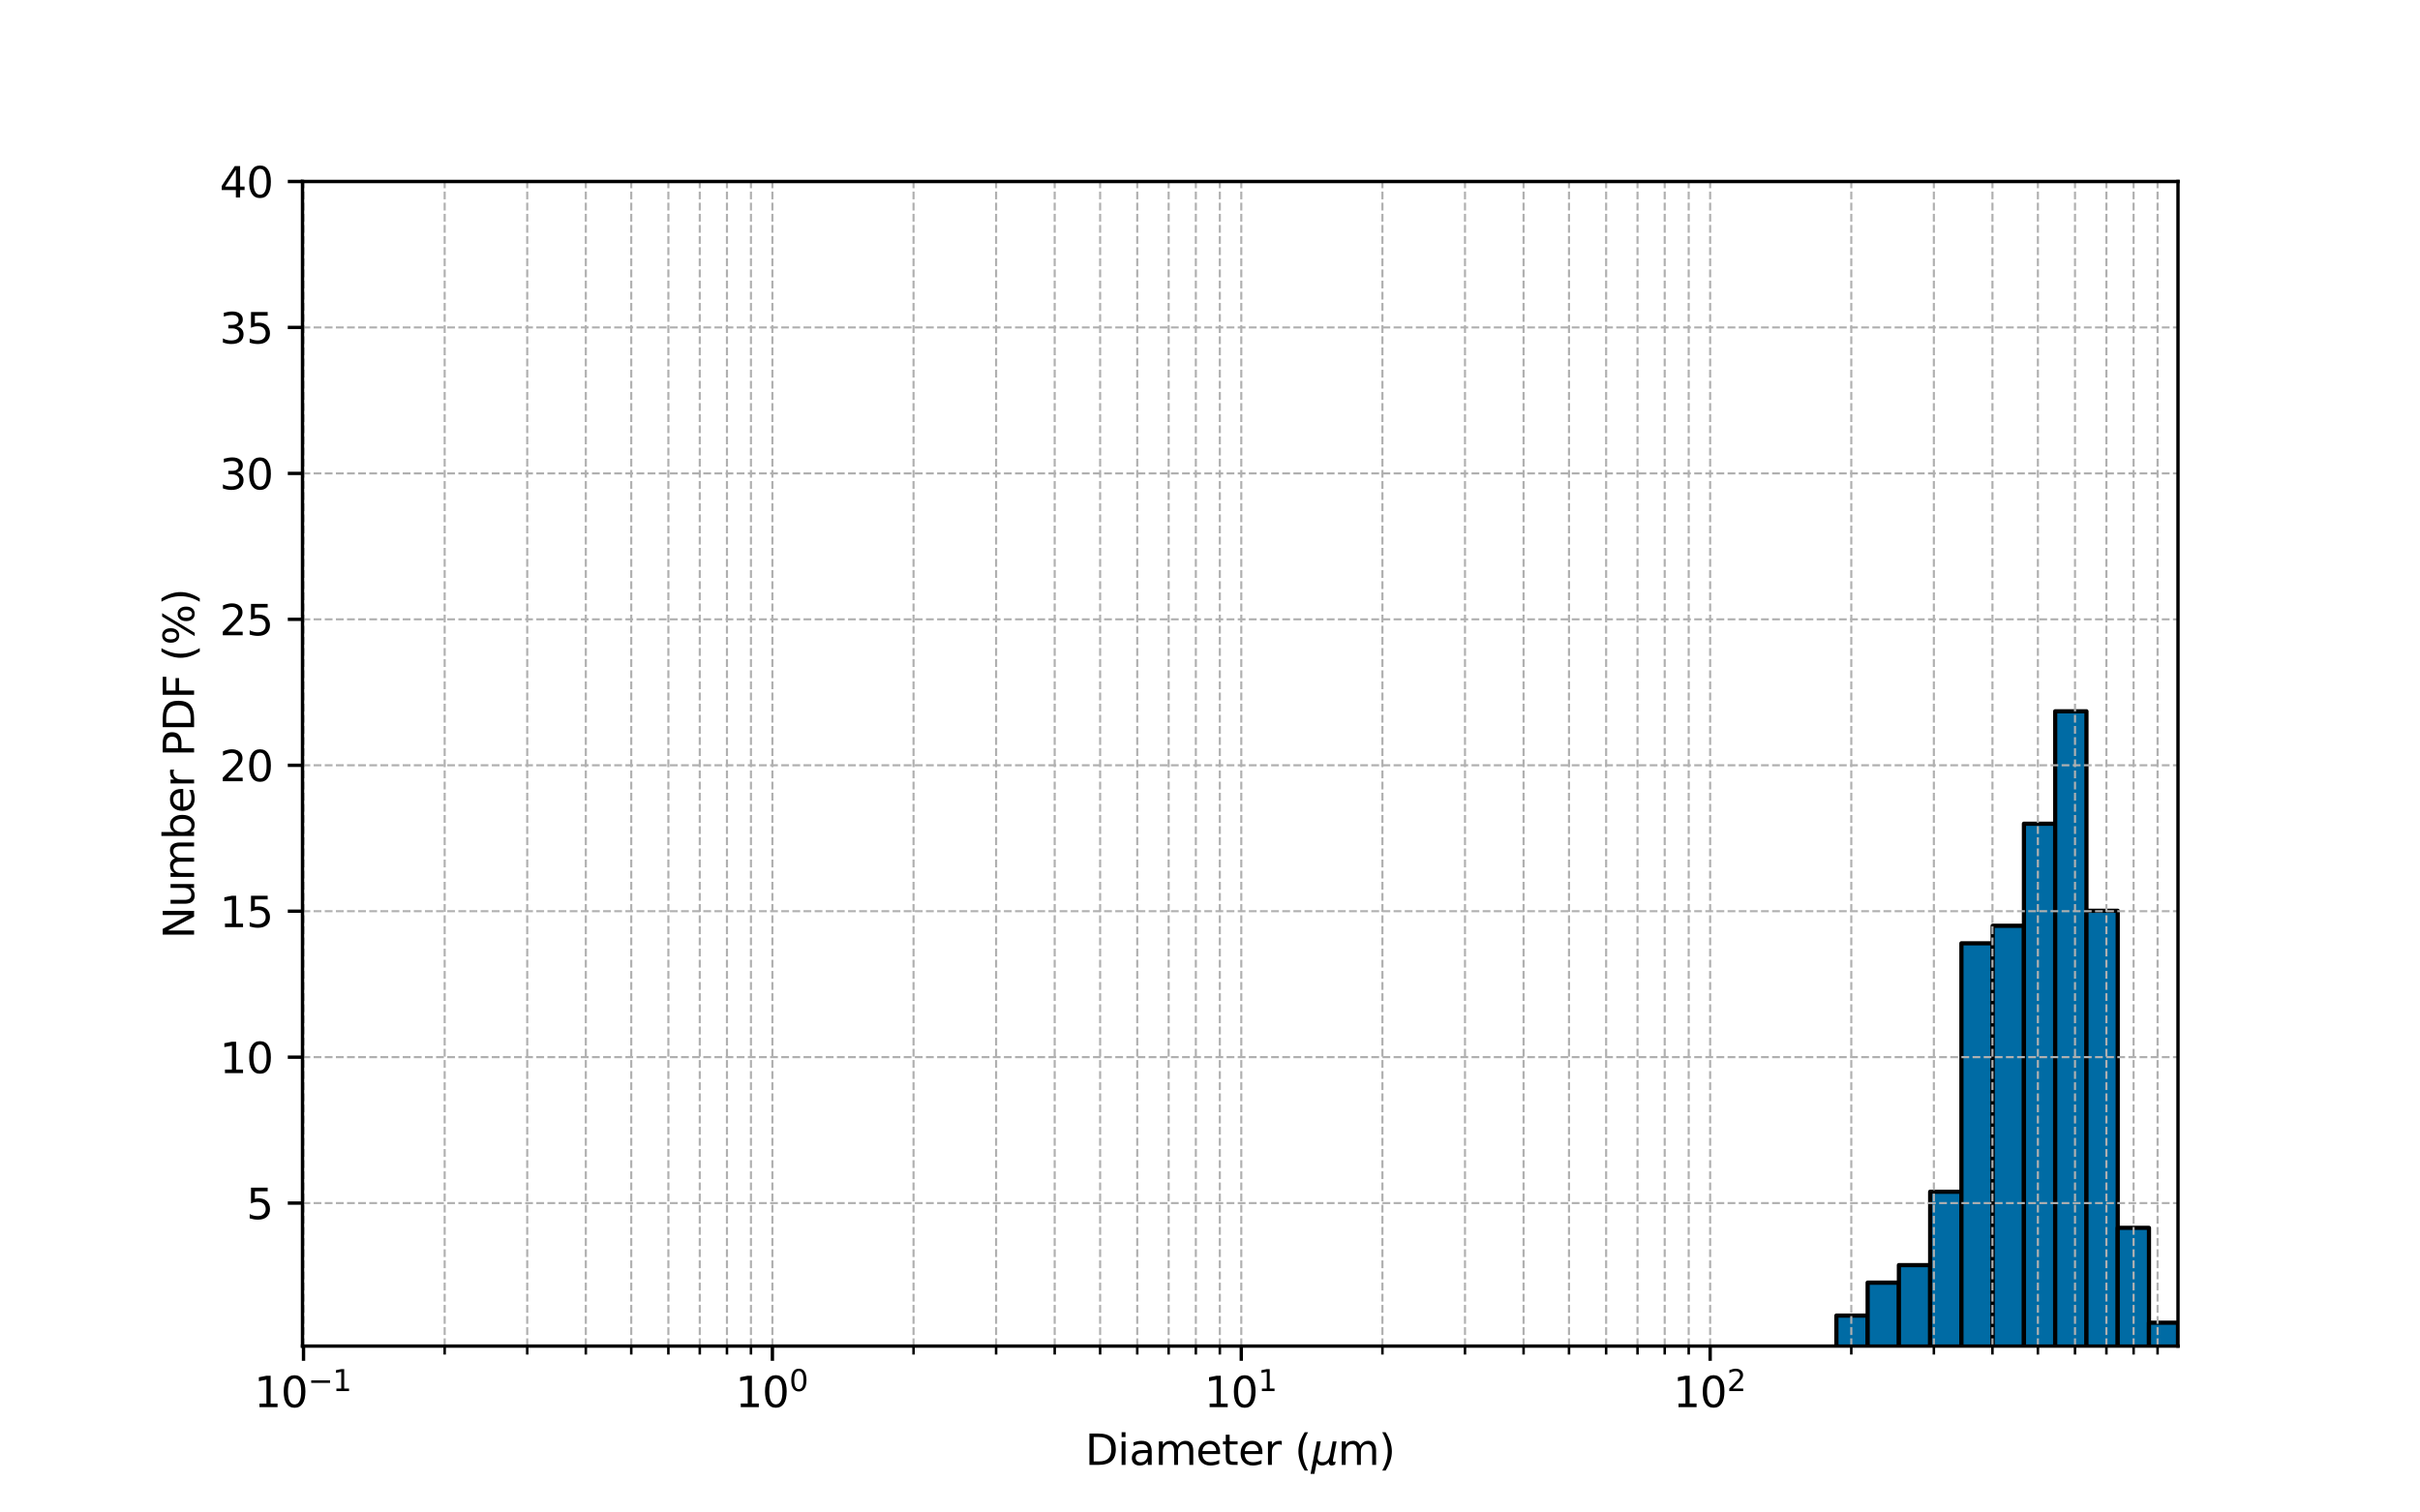 <?xml version="1.0" encoding="utf-8" standalone="no"?>
<!DOCTYPE svg PUBLIC "-//W3C//DTD SVG 1.1//EN"
  "http://www.w3.org/Graphics/SVG/1.1/DTD/svg11.dtd">
<svg xmlns:xlink="http://www.w3.org/1999/xlink" width="576pt" height="360pt" viewBox="0 0 576 360" xmlns="http://www.w3.org/2000/svg" version="1.1">
 <defs>
  <style type="text/css">*{stroke-linejoin: round; stroke-linecap: butt}</style>
 </defs>
 <g id="figure_1">
  <g id="patch_1">
   <path d="M 0 360 
L 576 360 
L 576 0 
L 0 0 
z
" style="fill: #ffffff"/>
  </g>
  <g id="axes_1">
   <g id="patch_2">
    <path d="M 72 320.4 
L 518.4 320.4 
L 518.4 43.2 
L 72 43.2 
z
" style="fill: #ffffff"/>
   </g>
   <g id="patch_3">
    <path d="M 72 321.095 
L 80.059 321.095 
L 80.059 321.095 
L 72 321.095 
z
" clip-path="url(#p5f8407618f)" style="fill: #006ba4; stroke: #000000; stroke-linejoin: miter"/>
   </g>
   <g id="patch_4">
    <path d="M 80.059 321.095 
L 87.413 321.095 
L 87.413 321.095 
L 80.059 321.095 
z
" clip-path="url(#p5f8407618f)" style="fill: #006ba4; stroke: #000000; stroke-linejoin: miter"/>
   </g>
   <g id="patch_5">
    <path d="M 87.413 321.095 
L 94.795 321.095 
L 94.795 321.095 
L 87.413 321.095 
z
" clip-path="url(#p5f8407618f)" style="fill: #006ba4; stroke: #000000; stroke-linejoin: miter"/>
   </g>
   <g id="patch_6">
    <path d="M 94.795 321.095 
L 102.256 321.095 
L 102.256 321.095 
L 94.795 321.095 
z
" clip-path="url(#p5f8407618f)" style="fill: #006ba4; stroke: #000000; stroke-linejoin: miter"/>
   </g>
   <g id="patch_7">
    <path d="M 102.256 321.095 
L 109.68 321.095 
L 109.68 321.095 
L 102.256 321.095 
z
" clip-path="url(#p5f8407618f)" style="fill: #006ba4; stroke: #000000; stroke-linejoin: miter"/>
   </g>
   <g id="patch_8">
    <path d="M 109.68 321.095 
L 117.136 321.095 
L 117.136 321.095 
L 109.68 321.095 
z
" clip-path="url(#p5f8407618f)" style="fill: #006ba4; stroke: #000000; stroke-linejoin: miter"/>
   </g>
   <g id="patch_9">
    <path d="M 117.136 321.095 
L 124.593 321.095 
L 124.593 321.095 
L 117.136 321.095 
z
" clip-path="url(#p5f8407618f)" style="fill: #006ba4; stroke: #000000; stroke-linejoin: miter"/>
   </g>
   <g id="patch_10">
    <path d="M 124.593 321.095 
L 132.017 321.095 
L 132.017 321.095 
L 124.593 321.095 
z
" clip-path="url(#p5f8407618f)" style="fill: #006ba4; stroke: #000000; stroke-linejoin: miter"/>
   </g>
   <g id="patch_11">
    <path d="M 132.017 321.095 
L 139.464 321.095 
L 139.464 321.095 
L 132.017 321.095 
z
" clip-path="url(#p5f8407618f)" style="fill: #006ba4; stroke: #000000; stroke-linejoin: miter"/>
   </g>
   <g id="patch_12">
    <path d="M 139.464 321.095 
L 146.913 321.095 
L 146.913 321.095 
L 139.464 321.095 
z
" clip-path="url(#p5f8407618f)" style="fill: #006ba4; stroke: #000000; stroke-linejoin: miter"/>
   </g>
   <g id="patch_13">
    <path d="M 146.913 321.095 
L 154.359 321.095 
L 154.359 321.095 
L 146.913 321.095 
z
" clip-path="url(#p5f8407618f)" style="fill: #006ba4; stroke: #000000; stroke-linejoin: miter"/>
   </g>
   <g id="patch_14">
    <path d="M 154.359 321.095 
L 161.814 321.095 
L 161.814 321.095 
L 154.359 321.095 
z
" clip-path="url(#p5f8407618f)" style="fill: #006ba4; stroke: #000000; stroke-linejoin: miter"/>
   </g>
   <g id="patch_15">
    <path d="M 161.814 321.095 
L 169.266 321.095 
L 169.266 321.095 
L 161.814 321.095 
z
" clip-path="url(#p5f8407618f)" style="fill: #006ba4; stroke: #000000; stroke-linejoin: miter"/>
   </g>
   <g id="patch_16">
    <path d="M 169.266 321.095 
L 176.702 321.095 
L 176.702 321.095 
L 169.266 321.095 
z
" clip-path="url(#p5f8407618f)" style="fill: #006ba4; stroke: #000000; stroke-linejoin: miter"/>
   </g>
   <g id="patch_17">
    <path d="M 176.702 321.095 
L 184.134 321.095 
L 184.134 321.095 
L 176.702 321.095 
z
" clip-path="url(#p5f8407618f)" style="fill: #006ba4; stroke: #000000; stroke-linejoin: miter"/>
   </g>
   <g id="patch_18">
    <path d="M 184.134 321.095 
L 191.567 321.095 
L 191.567 321.095 
L 184.134 321.095 
z
" clip-path="url(#p5f8407618f)" style="fill: #006ba4; stroke: #000000; stroke-linejoin: miter"/>
   </g>
   <g id="patch_19">
    <path d="M 191.567 321.095 
L 199.004 321.095 
L 199.004 321.095 
L 191.567 321.095 
z
" clip-path="url(#p5f8407618f)" style="fill: #006ba4; stroke: #000000; stroke-linejoin: miter"/>
   </g>
   <g id="patch_20">
    <path d="M 199.004 321.095 
L 206.449 321.095 
L 206.449 321.095 
L 199.004 321.095 
z
" clip-path="url(#p5f8407618f)" style="fill: #006ba4; stroke: #000000; stroke-linejoin: miter"/>
   </g>
   <g id="patch_21">
    <path d="M 206.449 321.095 
L 213.889 321.095 
L 213.889 321.095 
L 206.449 321.095 
z
" clip-path="url(#p5f8407618f)" style="fill: #006ba4; stroke: #000000; stroke-linejoin: miter"/>
   </g>
   <g id="patch_22">
    <path d="M 213.889 321.095 
L 221.326 321.095 
L 221.326 321.095 
L 213.889 321.095 
z
" clip-path="url(#p5f8407618f)" style="fill: #006ba4; stroke: #000000; stroke-linejoin: miter"/>
   </g>
   <g id="patch_23">
    <path d="M 221.326 321.095 
L 228.77 321.095 
L 228.77 321.095 
L 221.326 321.095 
z
" clip-path="url(#p5f8407618f)" style="fill: #006ba4; stroke: #000000; stroke-linejoin: miter"/>
   </g>
   <g id="patch_24">
    <path d="M 228.77 321.095 
L 236.215 321.095 
L 236.215 321.095 
L 228.77 321.095 
z
" clip-path="url(#p5f8407618f)" style="fill: #006ba4; stroke: #000000; stroke-linejoin: miter"/>
   </g>
   <g id="patch_25">
    <path d="M 236.215 321.095 
L 243.654 321.095 
L 243.654 321.095 
L 236.215 321.095 
z
" clip-path="url(#p5f8407618f)" style="fill: #006ba4; stroke: #000000; stroke-linejoin: miter"/>
   </g>
   <g id="patch_26">
    <path d="M 243.654 321.095 
L 251.092 321.095 
L 251.092 321.095 
L 243.654 321.095 
z
" clip-path="url(#p5f8407618f)" style="fill: #006ba4; stroke: #000000; stroke-linejoin: miter"/>
   </g>
   <g id="patch_27">
    <path d="M 251.092 321.095 
L 258.532 321.095 
L 258.532 321.095 
L 251.092 321.095 
z
" clip-path="url(#p5f8407618f)" style="fill: #006ba4; stroke: #000000; stroke-linejoin: miter"/>
   </g>
   <g id="patch_28">
    <path d="M 258.532 321.095 
L 265.973 321.095 
L 265.973 321.095 
L 258.532 321.095 
z
" clip-path="url(#p5f8407618f)" style="fill: #006ba4; stroke: #000000; stroke-linejoin: miter"/>
   </g>
   <g id="patch_29">
    <path d="M 265.973 321.095 
L 273.411 321.095 
L 273.411 321.095 
L 265.973 321.095 
z
" clip-path="url(#p5f8407618f)" style="fill: #006ba4; stroke: #000000; stroke-linejoin: miter"/>
   </g>
   <g id="patch_30">
    <path d="M 273.411 321.095 
L 280.849 321.095 
L 280.849 321.095 
L 273.411 321.095 
z
" clip-path="url(#p5f8407618f)" style="fill: #006ba4; stroke: #000000; stroke-linejoin: miter"/>
   </g>
   <g id="patch_31">
    <path d="M 280.849 321.095 
L 288.289 321.095 
L 288.289 321.095 
L 280.849 321.095 
z
" clip-path="url(#p5f8407618f)" style="fill: #006ba4; stroke: #000000; stroke-linejoin: miter"/>
   </g>
   <g id="patch_32">
    <path d="M 288.289 321.095 
L 295.73 321.095 
L 295.73 321.095 
L 288.289 321.095 
z
" clip-path="url(#p5f8407618f)" style="fill: #006ba4; stroke: #000000; stroke-linejoin: miter"/>
   </g>
   <g id="patch_33">
    <path d="M 295.73 321.095 
L 303.17 321.095 
L 303.17 321.095 
L 295.73 321.095 
z
" clip-path="url(#p5f8407618f)" style="fill: #006ba4; stroke: #000000; stroke-linejoin: miter"/>
   </g>
   <g id="patch_34">
    <path d="M 303.17 321.095 
L 310.61 321.095 
L 310.61 321.095 
L 303.17 321.095 
z
" clip-path="url(#p5f8407618f)" style="fill: #006ba4; stroke: #000000; stroke-linejoin: miter"/>
   </g>
   <g id="patch_35">
    <path d="M 310.61 321.095 
L 318.051 321.095 
L 318.051 321.095 
L 310.61 321.095 
z
" clip-path="url(#p5f8407618f)" style="fill: #006ba4; stroke: #000000; stroke-linejoin: miter"/>
   </g>
   <g id="patch_36">
    <path d="M 318.051 321.095 
L 325.49 321.095 
L 325.49 321.095 
L 318.051 321.095 
z
" clip-path="url(#p5f8407618f)" style="fill: #006ba4; stroke: #000000; stroke-linejoin: miter"/>
   </g>
   <g id="patch_37">
    <path d="M 325.49 321.095 
L 332.93 321.095 
L 332.93 321.095 
L 325.49 321.095 
z
" clip-path="url(#p5f8407618f)" style="fill: #006ba4; stroke: #000000; stroke-linejoin: miter"/>
   </g>
   <g id="patch_38">
    <path d="M 332.93 321.095 
L 340.37 321.095 
L 340.37 321.095 
L 332.93 321.095 
z
" clip-path="url(#p5f8407618f)" style="fill: #006ba4; stroke: #000000; stroke-linejoin: miter"/>
   </g>
   <g id="patch_39">
    <path d="M 340.37 321.095 
L 347.811 321.095 
L 347.811 321.095 
L 340.37 321.095 
z
" clip-path="url(#p5f8407618f)" style="fill: #006ba4; stroke: #000000; stroke-linejoin: miter"/>
   </g>
   <g id="patch_40">
    <path d="M 347.811 321.095 
L 355.251 321.095 
L 355.251 321.095 
L 347.811 321.095 
z
" clip-path="url(#p5f8407618f)" style="fill: #006ba4; stroke: #000000; stroke-linejoin: miter"/>
   </g>
   <g id="patch_41">
    <path d="M 355.251 321.095 
L 362.69 321.095 
L 362.69 321.095 
L 355.251 321.095 
z
" clip-path="url(#p5f8407618f)" style="fill: #006ba4; stroke: #000000; stroke-linejoin: miter"/>
   </g>
   <g id="patch_42">
    <path d="M 362.69 321.095 
L 370.13 321.095 
L 370.13 321.095 
L 362.69 321.095 
z
" clip-path="url(#p5f8407618f)" style="fill: #006ba4; stroke: #000000; stroke-linejoin: miter"/>
   </g>
   <g id="patch_43">
    <path d="M 370.13 321.095 
L 377.57 321.095 
L 377.57 321.095 
L 370.13 321.095 
z
" clip-path="url(#p5f8407618f)" style="fill: #006ba4; stroke: #000000; stroke-linejoin: miter"/>
   </g>
   <g id="patch_44">
    <path d="M 377.57 321.095 
L 385.01 321.095 
L 385.01 321.095 
L 377.57 321.095 
z
" clip-path="url(#p5f8407618f)" style="fill: #006ba4; stroke: #000000; stroke-linejoin: miter"/>
   </g>
   <g id="patch_45">
    <path d="M 385.01 321.095 
L 392.45 321.095 
L 392.45 321.095 
L 385.01 321.095 
z
" clip-path="url(#p5f8407618f)" style="fill: #006ba4; stroke: #000000; stroke-linejoin: miter"/>
   </g>
   <g id="patch_46">
    <path d="M 392.45 321.095 
L 399.89 321.095 
L 399.89 321.095 
L 392.45 321.095 
z
" clip-path="url(#p5f8407618f)" style="fill: #006ba4; stroke: #000000; stroke-linejoin: miter"/>
   </g>
   <g id="patch_47">
    <path d="M 399.89 321.095 
L 407.331 321.095 
L 407.331 321.095 
L 399.89 321.095 
z
" clip-path="url(#p5f8407618f)" style="fill: #006ba4; stroke: #000000; stroke-linejoin: miter"/>
   </g>
   <g id="patch_48">
    <path d="M 407.331 321.095 
L 414.771 321.095 
L 414.771 321.095 
L 407.331 321.095 
z
" clip-path="url(#p5f8407618f)" style="fill: #006ba4; stroke: #000000; stroke-linejoin: miter"/>
   </g>
   <g id="patch_49">
    <path d="M 414.771 321.095 
L 422.211 321.095 
L 422.211 321.095 
L 414.771 321.095 
z
" clip-path="url(#p5f8407618f)" style="fill: #006ba4; stroke: #000000; stroke-linejoin: miter"/>
   </g>
   <g id="patch_50">
    <path d="M 422.211 321.095 
L 429.651 321.095 
L 429.651 321.095 
L 422.211 321.095 
z
" clip-path="url(#p5f8407618f)" style="fill: #006ba4; stroke: #000000; stroke-linejoin: miter"/>
   </g>
   <g id="patch_51">
    <path d="M 429.651 321.095 
L 437.091 321.095 
L 437.091 321.095 
L 429.651 321.095 
z
" clip-path="url(#p5f8407618f)" style="fill: #006ba4; stroke: #000000; stroke-linejoin: miter"/>
   </g>
   <g id="patch_52">
    <path d="M 437.091 321.095 
L 444.531 321.095 
L 444.531 313.135 
L 437.091 313.135 
z
" clip-path="url(#p5f8407618f)" style="fill: #006ba4; stroke: #000000; stroke-linejoin: miter"/>
   </g>
   <g id="patch_53">
    <path d="M 444.531 321.095 
L 451.971 321.095 
L 451.971 305.294 
L 444.531 305.294 
z
" clip-path="url(#p5f8407618f)" style="fill: #006ba4; stroke: #000000; stroke-linejoin: miter"/>
   </g>
   <g id="patch_54">
    <path d="M 451.971 321.095 
L 459.411 321.095 
L 459.411 301.125 
L 451.971 301.125 
z
" clip-path="url(#p5f8407618f)" style="fill: #006ba4; stroke: #000000; stroke-linejoin: miter"/>
   </g>
   <g id="patch_55">
    <path d="M 459.411 321.095 
L 466.851 321.095 
L 466.851 283.657 
L 459.411 283.657 
z
" clip-path="url(#p5f8407618f)" style="fill: #006ba4; stroke: #000000; stroke-linejoin: miter"/>
   </g>
   <g id="patch_56">
    <path d="M 466.851 321.095 
L 474.291 321.095 
L 474.291 224.524 
L 466.851 224.524 
z
" clip-path="url(#p5f8407618f)" style="fill: #006ba4; stroke: #000000; stroke-linejoin: miter"/>
   </g>
   <g id="patch_57">
    <path d="M 474.291 321.095 
L 481.731 321.095 
L 481.731 220.355 
L 474.291 220.355 
z
" clip-path="url(#p5f8407618f)" style="fill: #006ba4; stroke: #000000; stroke-linejoin: miter"/>
   </g>
   <g id="patch_58">
    <path d="M 481.731 321.095 
L 489.171 321.095 
L 489.171 196.058 
L 481.731 196.058 
z
" clip-path="url(#p5f8407618f)" style="fill: #006ba4; stroke: #000000; stroke-linejoin: miter"/>
   </g>
   <g id="patch_59">
    <path d="M 489.171 321.095 
L 496.611 321.095 
L 496.611 169.3 
L 489.171 169.3 
z
" clip-path="url(#p5f8407618f)" style="fill: #006ba4; stroke: #000000; stroke-linejoin: miter"/>
   </g>
   <g id="patch_60">
    <path d="M 496.611 321.095 
L 504.051 321.095 
L 504.051 216.782 
L 496.611 216.782 
z
" clip-path="url(#p5f8407618f)" style="fill: #006ba4; stroke: #000000; stroke-linejoin: miter"/>
   </g>
   <g id="patch_61">
    <path d="M 504.051 321.095 
L 511.491 321.095 
L 511.491 292.252 
L 504.051 292.252 
z
" clip-path="url(#p5f8407618f)" style="fill: #006ba4; stroke: #000000; stroke-linejoin: miter"/>
   </g>
   <g id="patch_62">
    <path d="M 511.491 321.095 
L 518.4 321.095 
L 518.4 314.822 
L 511.491 314.822 
z
" clip-path="url(#p5f8407618f)" style="fill: #006ba4; stroke: #000000; stroke-linejoin: miter"/>
   </g>
   <g id="matplotlib.axis_1">
    <g id="xtick_1">
     <g id="line2d_1">
      <path d="M 72.243 320.4 
L 72.243 43.2 
" clip-path="url(#p5f8407618f)" style="fill: none; stroke-dasharray: 1.85,0.8; stroke-dashoffset: 0; stroke: #b0b0b0; stroke-width: 0.5"/>
     </g>
     <g id="line2d_2">
      <defs>
       <path id="mb713b216e1" d="M 0 0 
L 0 3.5 
" style="stroke: #000000; stroke-width: 0.8"/>
      </defs>
      <g>
       <use xlink:href="#mb713b216e1" x="72.243" y="320.4" style="stroke: #000000; stroke-width: 0.8"/>
      </g>
     </g>
     <g id="text_1">
      <!-- $\mathdefault{10^{-1}}$ -->
      <g transform="translate(60.493 334.998) scale(0.1 -0.1)">
       <defs>
        <path id="DejaVuSans-31" d="M 794 531 
L 1825 531 
L 1825 4091 
L 703 3866 
L 703 4441 
L 1819 4666 
L 2450 4666 
L 2450 531 
L 3481 531 
L 3481 0 
L 794 0 
L 794 531 
z
" transform="scale(0.016)"/>
        <path id="DejaVuSans-30" d="M 2034 4250 
Q 1547 4250 1301 3770 
Q 1056 3291 1056 2328 
Q 1056 1369 1301 889 
Q 1547 409 2034 409 
Q 2525 409 2770 889 
Q 3016 1369 3016 2328 
Q 3016 3291 2770 3770 
Q 2525 4250 2034 4250 
z
M 2034 4750 
Q 2819 4750 3233 4129 
Q 3647 3509 3647 2328 
Q 3647 1150 3233 529 
Q 2819 -91 2034 -91 
Q 1250 -91 836 529 
Q 422 1150 422 2328 
Q 422 3509 836 4129 
Q 1250 4750 2034 4750 
z
" transform="scale(0.016)"/>
        <path id="DejaVuSans-2212" d="M 678 2272 
L 4684 2272 
L 4684 1741 
L 678 1741 
L 678 2272 
z
" transform="scale(0.016)"/>
       </defs>
       <use xlink:href="#DejaVuSans-31" transform="translate(0 0.684)"/>
       <use xlink:href="#DejaVuSans-30" transform="translate(63.623 0.684)"/>
       <use xlink:href="#DejaVuSans-2212" transform="translate(128.203 38.966) scale(0.7)"/>
       <use xlink:href="#DejaVuSans-31" transform="translate(186.855 38.966) scale(0.7)"/>
      </g>
     </g>
    </g>
    <g id="xtick_2">
     <g id="line2d_3">
      <path d="M 183.844 320.4 
L 183.844 43.2 
" clip-path="url(#p5f8407618f)" style="fill: none; stroke-dasharray: 1.85,0.8; stroke-dashoffset: 0; stroke: #b0b0b0; stroke-width: 0.5"/>
     </g>
     <g id="line2d_4">
      <g>
       <use xlink:href="#mb713b216e1" x="183.844" y="320.4" style="stroke: #000000; stroke-width: 0.8"/>
      </g>
     </g>
     <g id="text_2">
      <!-- $\mathdefault{10^{0}}$ -->
      <g transform="translate(175.044 334.998) scale(0.1 -0.1)">
       <use xlink:href="#DejaVuSans-31" transform="translate(0 0.766)"/>
       <use xlink:href="#DejaVuSans-30" transform="translate(63.623 0.766)"/>
       <use xlink:href="#DejaVuSans-30" transform="translate(128.203 39.047) scale(0.7)"/>
      </g>
     </g>
    </g>
    <g id="xtick_3">
     <g id="line2d_5">
      <path d="M 295.444 320.4 
L 295.444 43.2 
" clip-path="url(#p5f8407618f)" style="fill: none; stroke-dasharray: 1.85,0.8; stroke-dashoffset: 0; stroke: #b0b0b0; stroke-width: 0.5"/>
     </g>
     <g id="line2d_6">
      <g>
       <use xlink:href="#mb713b216e1" x="295.444" y="320.4" style="stroke: #000000; stroke-width: 0.8"/>
      </g>
     </g>
     <g id="text_3">
      <!-- $\mathdefault{10^{1}}$ -->
      <g transform="translate(286.644 334.998) scale(0.1 -0.1)">
       <use xlink:href="#DejaVuSans-31" transform="translate(0 0.684)"/>
       <use xlink:href="#DejaVuSans-30" transform="translate(63.623 0.684)"/>
       <use xlink:href="#DejaVuSans-31" transform="translate(128.203 38.966) scale(0.7)"/>
      </g>
     </g>
    </g>
    <g id="xtick_4">
     <g id="line2d_7">
      <path d="M 407.045 320.4 
L 407.045 43.2 
" clip-path="url(#p5f8407618f)" style="fill: none; stroke-dasharray: 1.85,0.8; stroke-dashoffset: 0; stroke: #b0b0b0; stroke-width: 0.5"/>
     </g>
     <g id="line2d_8">
      <g>
       <use xlink:href="#mb713b216e1" x="407.045" y="320.4" style="stroke: #000000; stroke-width: 0.8"/>
      </g>
     </g>
     <g id="text_4">
      <!-- $\mathdefault{10^{2}}$ -->
      <g transform="translate(398.245 334.998) scale(0.1 -0.1)">
       <defs>
        <path id="DejaVuSans-32" d="M 1228 531 
L 3431 531 
L 3431 0 
L 469 0 
L 469 531 
Q 828 903 1448 1529 
Q 2069 2156 2228 2338 
Q 2531 2678 2651 2914 
Q 2772 3150 2772 3378 
Q 2772 3750 2511 3984 
Q 2250 4219 1831 4219 
Q 1534 4219 1204 4116 
Q 875 4013 500 3803 
L 500 4441 
Q 881 4594 1212 4672 
Q 1544 4750 1819 4750 
Q 2544 4750 2975 4387 
Q 3406 4025 3406 3419 
Q 3406 3131 3298 2873 
Q 3191 2616 2906 2266 
Q 2828 2175 2409 1742 
Q 1991 1309 1228 531 
z
" transform="scale(0.016)"/>
       </defs>
       <use xlink:href="#DejaVuSans-31" transform="translate(0 0.766)"/>
       <use xlink:href="#DejaVuSans-30" transform="translate(63.623 0.766)"/>
       <use xlink:href="#DejaVuSans-32" transform="translate(128.203 39.047) scale(0.7)"/>
      </g>
     </g>
    </g>
    <g id="xtick_5">
     <g id="line2d_9">
      <path d="M 105.838 320.4 
L 105.838 43.2 
" clip-path="url(#p5f8407618f)" style="fill: none; stroke-dasharray: 1.85,0.8; stroke-dashoffset: 0; stroke: #b0b0b0; stroke-width: 0.5"/>
     </g>
     <g id="line2d_10">
      <defs>
       <path id="m18c993398e" d="M 0 0 
L 0 2 
" style="stroke: #000000; stroke-width: 0.6"/>
      </defs>
      <g>
       <use xlink:href="#m18c993398e" x="105.838" y="320.4" style="stroke: #000000; stroke-width: 0.6"/>
      </g>
     </g>
    </g>
    <g id="xtick_6">
     <g id="line2d_11">
      <path d="M 125.49 320.4 
L 125.49 43.2 
" clip-path="url(#p5f8407618f)" style="fill: none; stroke-dasharray: 1.85,0.8; stroke-dashoffset: 0; stroke: #b0b0b0; stroke-width: 0.5"/>
     </g>
     <g id="line2d_12">
      <g>
       <use xlink:href="#m18c993398e" x="125.49" y="320.4" style="stroke: #000000; stroke-width: 0.6"/>
      </g>
     </g>
    </g>
    <g id="xtick_7">
     <g id="line2d_13">
      <path d="M 139.433 320.4 
L 139.433 43.2 
" clip-path="url(#p5f8407618f)" style="fill: none; stroke-dasharray: 1.85,0.8; stroke-dashoffset: 0; stroke: #b0b0b0; stroke-width: 0.5"/>
     </g>
     <g id="line2d_14">
      <g>
       <use xlink:href="#m18c993398e" x="139.433" y="320.4" style="stroke: #000000; stroke-width: 0.6"/>
      </g>
     </g>
    </g>
    <g id="xtick_8">
     <g id="line2d_15">
      <path d="M 150.249 320.4 
L 150.249 43.2 
" clip-path="url(#p5f8407618f)" style="fill: none; stroke-dasharray: 1.85,0.8; stroke-dashoffset: 0; stroke: #b0b0b0; stroke-width: 0.5"/>
     </g>
     <g id="line2d_16">
      <g>
       <use xlink:href="#m18c993398e" x="150.249" y="320.4" style="stroke: #000000; stroke-width: 0.6"/>
      </g>
     </g>
    </g>
    <g id="xtick_9">
     <g id="line2d_17">
      <path d="M 159.085 320.4 
L 159.085 43.2 
" clip-path="url(#p5f8407618f)" style="fill: none; stroke-dasharray: 1.85,0.8; stroke-dashoffset: 0; stroke: #b0b0b0; stroke-width: 0.5"/>
     </g>
     <g id="line2d_18">
      <g>
       <use xlink:href="#m18c993398e" x="159.085" y="320.4" style="stroke: #000000; stroke-width: 0.6"/>
      </g>
     </g>
    </g>
    <g id="xtick_10">
     <g id="line2d_19">
      <path d="M 166.557 320.4 
L 166.557 43.2 
" clip-path="url(#p5f8407618f)" style="fill: none; stroke-dasharray: 1.85,0.8; stroke-dashoffset: 0; stroke: #b0b0b0; stroke-width: 0.5"/>
     </g>
     <g id="line2d_20">
      <g>
       <use xlink:href="#m18c993398e" x="166.557" y="320.4" style="stroke: #000000; stroke-width: 0.6"/>
      </g>
     </g>
    </g>
    <g id="xtick_11">
     <g id="line2d_21">
      <path d="M 173.028 320.4 
L 173.028 43.2 
" clip-path="url(#p5f8407618f)" style="fill: none; stroke-dasharray: 1.85,0.8; stroke-dashoffset: 0; stroke: #b0b0b0; stroke-width: 0.5"/>
     </g>
     <g id="line2d_22">
      <g>
       <use xlink:href="#m18c993398e" x="173.028" y="320.4" style="stroke: #000000; stroke-width: 0.6"/>
      </g>
     </g>
    </g>
    <g id="xtick_12">
     <g id="line2d_23">
      <path d="M 178.737 320.4 
L 178.737 43.2 
" clip-path="url(#p5f8407618f)" style="fill: none; stroke-dasharray: 1.85,0.8; stroke-dashoffset: 0; stroke: #b0b0b0; stroke-width: 0.5"/>
     </g>
     <g id="line2d_24">
      <g>
       <use xlink:href="#m18c993398e" x="178.737" y="320.4" style="stroke: #000000; stroke-width: 0.6"/>
      </g>
     </g>
    </g>
    <g id="xtick_13">
     <g id="line2d_25">
      <path d="M 217.439 320.4 
L 217.439 43.2 
" clip-path="url(#p5f8407618f)" style="fill: none; stroke-dasharray: 1.85,0.8; stroke-dashoffset: 0; stroke: #b0b0b0; stroke-width: 0.5"/>
     </g>
     <g id="line2d_26">
      <g>
       <use xlink:href="#m18c993398e" x="217.439" y="320.4" style="stroke: #000000; stroke-width: 0.6"/>
      </g>
     </g>
    </g>
    <g id="xtick_14">
     <g id="line2d_27">
      <path d="M 237.091 320.4 
L 237.091 43.2 
" clip-path="url(#p5f8407618f)" style="fill: none; stroke-dasharray: 1.85,0.8; stroke-dashoffset: 0; stroke: #b0b0b0; stroke-width: 0.5"/>
     </g>
     <g id="line2d_28">
      <g>
       <use xlink:href="#m18c993398e" x="237.091" y="320.4" style="stroke: #000000; stroke-width: 0.6"/>
      </g>
     </g>
    </g>
    <g id="xtick_15">
     <g id="line2d_29">
      <path d="M 251.034 320.4 
L 251.034 43.2 
" clip-path="url(#p5f8407618f)" style="fill: none; stroke-dasharray: 1.85,0.8; stroke-dashoffset: 0; stroke: #b0b0b0; stroke-width: 0.5"/>
     </g>
     <g id="line2d_30">
      <g>
       <use xlink:href="#m18c993398e" x="251.034" y="320.4" style="stroke: #000000; stroke-width: 0.6"/>
      </g>
     </g>
    </g>
    <g id="xtick_16">
     <g id="line2d_31">
      <path d="M 261.849 320.4 
L 261.849 43.2 
" clip-path="url(#p5f8407618f)" style="fill: none; stroke-dasharray: 1.85,0.8; stroke-dashoffset: 0; stroke: #b0b0b0; stroke-width: 0.5"/>
     </g>
     <g id="line2d_32">
      <g>
       <use xlink:href="#m18c993398e" x="261.849" y="320.4" style="stroke: #000000; stroke-width: 0.6"/>
      </g>
     </g>
    </g>
    <g id="xtick_17">
     <g id="line2d_33">
      <path d="M 270.686 320.4 
L 270.686 43.2 
" clip-path="url(#p5f8407618f)" style="fill: none; stroke-dasharray: 1.85,0.8; stroke-dashoffset: 0; stroke: #b0b0b0; stroke-width: 0.5"/>
     </g>
     <g id="line2d_34">
      <g>
       <use xlink:href="#m18c993398e" x="270.686" y="320.4" style="stroke: #000000; stroke-width: 0.6"/>
      </g>
     </g>
    </g>
    <g id="xtick_18">
     <g id="line2d_35">
      <path d="M 278.157 320.4 
L 278.157 43.2 
" clip-path="url(#p5f8407618f)" style="fill: none; stroke-dasharray: 1.85,0.8; stroke-dashoffset: 0; stroke: #b0b0b0; stroke-width: 0.5"/>
     </g>
     <g id="line2d_36">
      <g>
       <use xlink:href="#m18c993398e" x="278.157" y="320.4" style="stroke: #000000; stroke-width: 0.6"/>
      </g>
     </g>
    </g>
    <g id="xtick_19">
     <g id="line2d_37">
      <path d="M 284.629 320.4 
L 284.629 43.2 
" clip-path="url(#p5f8407618f)" style="fill: none; stroke-dasharray: 1.85,0.8; stroke-dashoffset: 0; stroke: #b0b0b0; stroke-width: 0.5"/>
     </g>
     <g id="line2d_38">
      <g>
       <use xlink:href="#m18c993398e" x="284.629" y="320.4" style="stroke: #000000; stroke-width: 0.6"/>
      </g>
     </g>
    </g>
    <g id="xtick_20">
     <g id="line2d_39">
      <path d="M 290.338 320.4 
L 290.338 43.2 
" clip-path="url(#p5f8407618f)" style="fill: none; stroke-dasharray: 1.85,0.8; stroke-dashoffset: 0; stroke: #b0b0b0; stroke-width: 0.5"/>
     </g>
     <g id="line2d_40">
      <g>
       <use xlink:href="#m18c993398e" x="290.338" y="320.4" style="stroke: #000000; stroke-width: 0.6"/>
      </g>
     </g>
    </g>
    <g id="xtick_21">
     <g id="line2d_41">
      <path d="M 329.04 320.4 
L 329.04 43.2 
" clip-path="url(#p5f8407618f)" style="fill: none; stroke-dasharray: 1.85,0.8; stroke-dashoffset: 0; stroke: #b0b0b0; stroke-width: 0.5"/>
     </g>
     <g id="line2d_42">
      <g>
       <use xlink:href="#m18c993398e" x="329.04" y="320.4" style="stroke: #000000; stroke-width: 0.6"/>
      </g>
     </g>
    </g>
    <g id="xtick_22">
     <g id="line2d_43">
      <path d="M 348.692 320.4 
L 348.692 43.2 
" clip-path="url(#p5f8407618f)" style="fill: none; stroke-dasharray: 1.85,0.8; stroke-dashoffset: 0; stroke: #b0b0b0; stroke-width: 0.5"/>
     </g>
     <g id="line2d_44">
      <g>
       <use xlink:href="#m18c993398e" x="348.692" y="320.4" style="stroke: #000000; stroke-width: 0.6"/>
      </g>
     </g>
    </g>
    <g id="xtick_23">
     <g id="line2d_45">
      <path d="M 362.635 320.4 
L 362.635 43.2 
" clip-path="url(#p5f8407618f)" style="fill: none; stroke-dasharray: 1.85,0.8; stroke-dashoffset: 0; stroke: #b0b0b0; stroke-width: 0.5"/>
     </g>
     <g id="line2d_46">
      <g>
       <use xlink:href="#m18c993398e" x="362.635" y="320.4" style="stroke: #000000; stroke-width: 0.6"/>
      </g>
     </g>
    </g>
    <g id="xtick_24">
     <g id="line2d_47">
      <path d="M 373.45 320.4 
L 373.45 43.2 
" clip-path="url(#p5f8407618f)" style="fill: none; stroke-dasharray: 1.85,0.8; stroke-dashoffset: 0; stroke: #b0b0b0; stroke-width: 0.5"/>
     </g>
     <g id="line2d_48">
      <g>
       <use xlink:href="#m18c993398e" x="373.45" y="320.4" style="stroke: #000000; stroke-width: 0.6"/>
      </g>
     </g>
    </g>
    <g id="xtick_25">
     <g id="line2d_49">
      <path d="M 382.287 320.4 
L 382.287 43.2 
" clip-path="url(#p5f8407618f)" style="fill: none; stroke-dasharray: 1.85,0.8; stroke-dashoffset: 0; stroke: #b0b0b0; stroke-width: 0.5"/>
     </g>
     <g id="line2d_50">
      <g>
       <use xlink:href="#m18c993398e" x="382.287" y="320.4" style="stroke: #000000; stroke-width: 0.6"/>
      </g>
     </g>
    </g>
    <g id="xtick_26">
     <g id="line2d_51">
      <path d="M 389.758 320.4 
L 389.758 43.2 
" clip-path="url(#p5f8407618f)" style="fill: none; stroke-dasharray: 1.85,0.8; stroke-dashoffset: 0; stroke: #b0b0b0; stroke-width: 0.5"/>
     </g>
     <g id="line2d_52">
      <g>
       <use xlink:href="#m18c993398e" x="389.758" y="320.4" style="stroke: #000000; stroke-width: 0.6"/>
      </g>
     </g>
    </g>
    <g id="xtick_27">
     <g id="line2d_53">
      <path d="M 396.23 320.4 
L 396.23 43.2 
" clip-path="url(#p5f8407618f)" style="fill: none; stroke-dasharray: 1.85,0.8; stroke-dashoffset: 0; stroke: #b0b0b0; stroke-width: 0.5"/>
     </g>
     <g id="line2d_54">
      <g>
       <use xlink:href="#m18c993398e" x="396.23" y="320.4" style="stroke: #000000; stroke-width: 0.6"/>
      </g>
     </g>
    </g>
    <g id="xtick_28">
     <g id="line2d_55">
      <path d="M 401.939 320.4 
L 401.939 43.2 
" clip-path="url(#p5f8407618f)" style="fill: none; stroke-dasharray: 1.85,0.8; stroke-dashoffset: 0; stroke: #b0b0b0; stroke-width: 0.5"/>
     </g>
     <g id="line2d_56">
      <g>
       <use xlink:href="#m18c993398e" x="401.939" y="320.4" style="stroke: #000000; stroke-width: 0.6"/>
      </g>
     </g>
    </g>
    <g id="xtick_29">
     <g id="line2d_57">
      <path d="M 440.64 320.4 
L 440.64 43.2 
" clip-path="url(#p5f8407618f)" style="fill: none; stroke-dasharray: 1.85,0.8; stroke-dashoffset: 0; stroke: #b0b0b0; stroke-width: 0.5"/>
     </g>
     <g id="line2d_58">
      <g>
       <use xlink:href="#m18c993398e" x="440.64" y="320.4" style="stroke: #000000; stroke-width: 0.6"/>
      </g>
     </g>
    </g>
    <g id="xtick_30">
     <g id="line2d_59">
      <path d="M 460.292 320.4 
L 460.292 43.2 
" clip-path="url(#p5f8407618f)" style="fill: none; stroke-dasharray: 1.85,0.8; stroke-dashoffset: 0; stroke: #b0b0b0; stroke-width: 0.5"/>
     </g>
     <g id="line2d_60">
      <g>
       <use xlink:href="#m18c993398e" x="460.292" y="320.4" style="stroke: #000000; stroke-width: 0.6"/>
      </g>
     </g>
    </g>
    <g id="xtick_31">
     <g id="line2d_61">
      <path d="M 474.235 320.4 
L 474.235 43.2 
" clip-path="url(#p5f8407618f)" style="fill: none; stroke-dasharray: 1.85,0.8; stroke-dashoffset: 0; stroke: #b0b0b0; stroke-width: 0.5"/>
     </g>
     <g id="line2d_62">
      <g>
       <use xlink:href="#m18c993398e" x="474.235" y="320.4" style="stroke: #000000; stroke-width: 0.6"/>
      </g>
     </g>
    </g>
    <g id="xtick_32">
     <g id="line2d_63">
      <path d="M 485.051 320.4 
L 485.051 43.2 
" clip-path="url(#p5f8407618f)" style="fill: none; stroke-dasharray: 1.85,0.8; stroke-dashoffset: 0; stroke: #b0b0b0; stroke-width: 0.5"/>
     </g>
     <g id="line2d_64">
      <g>
       <use xlink:href="#m18c993398e" x="485.051" y="320.4" style="stroke: #000000; stroke-width: 0.6"/>
      </g>
     </g>
    </g>
    <g id="xtick_33">
     <g id="line2d_65">
      <path d="M 493.887 320.4 
L 493.887 43.2 
" clip-path="url(#p5f8407618f)" style="fill: none; stroke-dasharray: 1.85,0.8; stroke-dashoffset: 0; stroke: #b0b0b0; stroke-width: 0.5"/>
     </g>
     <g id="line2d_66">
      <g>
       <use xlink:href="#m18c993398e" x="493.887" y="320.4" style="stroke: #000000; stroke-width: 0.6"/>
      </g>
     </g>
    </g>
    <g id="xtick_34">
     <g id="line2d_67">
      <path d="M 501.359 320.4 
L 501.359 43.2 
" clip-path="url(#p5f8407618f)" style="fill: none; stroke-dasharray: 1.85,0.8; stroke-dashoffset: 0; stroke: #b0b0b0; stroke-width: 0.5"/>
     </g>
     <g id="line2d_68">
      <g>
       <use xlink:href="#m18c993398e" x="501.359" y="320.4" style="stroke: #000000; stroke-width: 0.6"/>
      </g>
     </g>
    </g>
    <g id="xtick_35">
     <g id="line2d_69">
      <path d="M 507.831 320.4 
L 507.831 43.2 
" clip-path="url(#p5f8407618f)" style="fill: none; stroke-dasharray: 1.85,0.8; stroke-dashoffset: 0; stroke: #b0b0b0; stroke-width: 0.5"/>
     </g>
     <g id="line2d_70">
      <g>
       <use xlink:href="#m18c993398e" x="507.831" y="320.4" style="stroke: #000000; stroke-width: 0.6"/>
      </g>
     </g>
    </g>
    <g id="xtick_36">
     <g id="line2d_71">
      <path d="M 513.539 320.4 
L 513.539 43.2 
" clip-path="url(#p5f8407618f)" style="fill: none; stroke-dasharray: 1.85,0.8; stroke-dashoffset: 0; stroke: #b0b0b0; stroke-width: 0.5"/>
     </g>
     <g id="line2d_72">
      <g>
       <use xlink:href="#m18c993398e" x="513.539" y="320.4" style="stroke: #000000; stroke-width: 0.6"/>
      </g>
     </g>
    </g>
    <g id="text_5">
     <!-- Diameter ($\mu$m) -->
     <g transform="translate(258.3 348.678) scale(0.1 -0.1)">
      <defs>
       <path id="DejaVuSans-44" d="M 1259 4147 
L 1259 519 
L 2022 519 
Q 2988 519 3436 956 
Q 3884 1394 3884 2338 
Q 3884 3275 3436 3711 
Q 2988 4147 2022 4147 
L 1259 4147 
z
M 628 4666 
L 1925 4666 
Q 3281 4666 3915 4102 
Q 4550 3538 4550 2338 
Q 4550 1131 3912 565 
Q 3275 0 1925 0 
L 628 0 
L 628 4666 
z
" transform="scale(0.016)"/>
       <path id="DejaVuSans-69" d="M 603 3500 
L 1178 3500 
L 1178 0 
L 603 0 
L 603 3500 
z
M 603 4863 
L 1178 4863 
L 1178 4134 
L 603 4134 
L 603 4863 
z
" transform="scale(0.016)"/>
       <path id="DejaVuSans-61" d="M 2194 1759 
Q 1497 1759 1228 1600 
Q 959 1441 959 1056 
Q 959 750 1161 570 
Q 1363 391 1709 391 
Q 2188 391 2477 730 
Q 2766 1069 2766 1631 
L 2766 1759 
L 2194 1759 
z
M 3341 1997 
L 3341 0 
L 2766 0 
L 2766 531 
Q 2569 213 2275 61 
Q 1981 -91 1556 -91 
Q 1019 -91 701 211 
Q 384 513 384 1019 
Q 384 1609 779 1909 
Q 1175 2209 1959 2209 
L 2766 2209 
L 2766 2266 
Q 2766 2663 2505 2880 
Q 2244 3097 1772 3097 
Q 1472 3097 1187 3025 
Q 903 2953 641 2809 
L 641 3341 
Q 956 3463 1253 3523 
Q 1550 3584 1831 3584 
Q 2591 3584 2966 3190 
Q 3341 2797 3341 1997 
z
" transform="scale(0.016)"/>
       <path id="DejaVuSans-6d" d="M 3328 2828 
Q 3544 3216 3844 3400 
Q 4144 3584 4550 3584 
Q 5097 3584 5394 3201 
Q 5691 2819 5691 2113 
L 5691 0 
L 5113 0 
L 5113 2094 
Q 5113 2597 4934 2840 
Q 4756 3084 4391 3084 
Q 3944 3084 3684 2787 
Q 3425 2491 3425 1978 
L 3425 0 
L 2847 0 
L 2847 2094 
Q 2847 2600 2669 2842 
Q 2491 3084 2119 3084 
Q 1678 3084 1418 2786 
Q 1159 2488 1159 1978 
L 1159 0 
L 581 0 
L 581 3500 
L 1159 3500 
L 1159 2956 
Q 1356 3278 1631 3431 
Q 1906 3584 2284 3584 
Q 2666 3584 2933 3390 
Q 3200 3197 3328 2828 
z
" transform="scale(0.016)"/>
       <path id="DejaVuSans-65" d="M 3597 1894 
L 3597 1613 
L 953 1613 
Q 991 1019 1311 708 
Q 1631 397 2203 397 
Q 2534 397 2845 478 
Q 3156 559 3463 722 
L 3463 178 
Q 3153 47 2828 -22 
Q 2503 -91 2169 -91 
Q 1331 -91 842 396 
Q 353 884 353 1716 
Q 353 2575 817 3079 
Q 1281 3584 2069 3584 
Q 2775 3584 3186 3129 
Q 3597 2675 3597 1894 
z
M 3022 2063 
Q 3016 2534 2758 2815 
Q 2500 3097 2075 3097 
Q 1594 3097 1305 2825 
Q 1016 2553 972 2059 
L 3022 2063 
z
" transform="scale(0.016)"/>
       <path id="DejaVuSans-74" d="M 1172 4494 
L 1172 3500 
L 2356 3500 
L 2356 3053 
L 1172 3053 
L 1172 1153 
Q 1172 725 1289 603 
Q 1406 481 1766 481 
L 2356 481 
L 2356 0 
L 1766 0 
Q 1100 0 847 248 
Q 594 497 594 1153 
L 594 3053 
L 172 3053 
L 172 3500 
L 594 3500 
L 594 4494 
L 1172 4494 
z
" transform="scale(0.016)"/>
       <path id="DejaVuSans-72" d="M 2631 2963 
Q 2534 3019 2420 3045 
Q 2306 3072 2169 3072 
Q 1681 3072 1420 2755 
Q 1159 2438 1159 1844 
L 1159 0 
L 581 0 
L 581 3500 
L 1159 3500 
L 1159 2956 
Q 1341 3275 1631 3429 
Q 1922 3584 2338 3584 
Q 2397 3584 2469 3576 
Q 2541 3569 2628 3553 
L 2631 2963 
z
" transform="scale(0.016)"/>
       <path id="DejaVuSans-20" transform="scale(0.016)"/>
       <path id="DejaVuSans-28" d="M 1984 4856 
Q 1566 4138 1362 3434 
Q 1159 2731 1159 2009 
Q 1159 1288 1364 580 
Q 1569 -128 1984 -844 
L 1484 -844 
Q 1016 -109 783 600 
Q 550 1309 550 2009 
Q 550 2706 781 3412 
Q 1013 4119 1484 4856 
L 1984 4856 
z
" transform="scale(0.016)"/>
       <path id="DejaVuSans-Oblique-3bc" d="M -84 -1331 
L 856 3500 
L 1434 3500 
L 1009 1322 
Q 997 1256 987 1175 
Q 978 1094 978 1013 
Q 978 722 1161 565 
Q 1344 409 1684 409 
Q 2147 409 2431 671 
Q 2716 934 2816 1459 
L 3213 3500 
L 3788 3500 
L 3266 809 
Q 3253 750 3248 706 
Q 3244 663 3244 628 
Q 3244 531 3283 486 
Q 3322 441 3406 441 
Q 3438 441 3492 456 
Q 3547 472 3647 513 
L 3559 50 
Q 3422 -19 3297 -55 
Q 3172 -91 3053 -91 
Q 2847 -91 2730 40 
Q 2613 172 2613 403 
Q 2438 153 2195 31 
Q 1953 -91 1625 -91 
Q 1334 -91 1117 43 
Q 900 178 831 397 
L 494 -1331 
L -84 -1331 
z
" transform="scale(0.016)"/>
       <path id="DejaVuSans-29" d="M 513 4856 
L 1013 4856 
Q 1481 4119 1714 3412 
Q 1947 2706 1947 2009 
Q 1947 1309 1714 600 
Q 1481 -109 1013 -844 
L 513 -844 
Q 928 -128 1133 580 
Q 1338 1288 1338 2009 
Q 1338 2731 1133 3434 
Q 928 4138 513 4856 
z
" transform="scale(0.016)"/>
      </defs>
      <use xlink:href="#DejaVuSans-44" transform="translate(0 0.016)"/>
      <use xlink:href="#DejaVuSans-69" transform="translate(77.002 0.016)"/>
      <use xlink:href="#DejaVuSans-61" transform="translate(104.785 0.016)"/>
      <use xlink:href="#DejaVuSans-6d" transform="translate(166.064 0.016)"/>
      <use xlink:href="#DejaVuSans-65" transform="translate(263.477 0.016)"/>
      <use xlink:href="#DejaVuSans-74" transform="translate(325 0.016)"/>
      <use xlink:href="#DejaVuSans-65" transform="translate(364.209 0.016)"/>
      <use xlink:href="#DejaVuSans-72" transform="translate(425.732 0.016)"/>
      <use xlink:href="#DejaVuSans-20" transform="translate(466.846 0.016)"/>
      <use xlink:href="#DejaVuSans-28" transform="translate(498.633 0.016)"/>
      <use xlink:href="#DejaVuSans-Oblique-3bc" transform="translate(537.646 0.016)"/>
      <use xlink:href="#DejaVuSans-6d" transform="translate(601.27 0.016)"/>
      <use xlink:href="#DejaVuSans-29" transform="translate(698.682 0.016)"/>
     </g>
    </g>
   </g>
   <g id="matplotlib.axis_2">
    <g id="ytick_1">
     <g id="line2d_73">
      <path d="M 72 286.358 
L 518.4 286.358 
" clip-path="url(#p5f8407618f)" style="fill: none; stroke-dasharray: 1.85,0.8; stroke-dashoffset: 0; stroke: #b0b0b0; stroke-width: 0.5"/>
     </g>
     <g id="line2d_74">
      <defs>
       <path id="m2effa7f425" d="M 0 0 
L -3.5 0 
" style="stroke: #000000; stroke-width: 0.8"/>
      </defs>
      <g>
       <use xlink:href="#m2effa7f425" x="72" y="286.358" style="stroke: #000000; stroke-width: 0.8"/>
      </g>
     </g>
     <g id="text_6">
      <!-- 5 -->
      <g transform="translate(58.638 290.157) scale(0.1 -0.1)">
       <defs>
        <path id="DejaVuSans-35" d="M 691 4666 
L 3169 4666 
L 3169 4134 
L 1269 4134 
L 1269 2991 
Q 1406 3038 1543 3061 
Q 1681 3084 1819 3084 
Q 2600 3084 3056 2656 
Q 3513 2228 3513 1497 
Q 3513 744 3044 326 
Q 2575 -91 1722 -91 
Q 1428 -91 1123 -41 
Q 819 9 494 109 
L 494 744 
Q 775 591 1075 516 
Q 1375 441 1709 441 
Q 2250 441 2565 725 
Q 2881 1009 2881 1497 
Q 2881 1984 2565 2268 
Q 2250 2553 1709 2553 
Q 1456 2553 1204 2497 
Q 953 2441 691 2322 
L 691 4666 
z
" transform="scale(0.016)"/>
       </defs>
       <use xlink:href="#DejaVuSans-35"/>
      </g>
     </g>
    </g>
    <g id="ytick_2">
     <g id="line2d_75">
      <path d="M 72 251.621 
L 518.4 251.621 
" clip-path="url(#p5f8407618f)" style="fill: none; stroke-dasharray: 1.85,0.8; stroke-dashoffset: 0; stroke: #b0b0b0; stroke-width: 0.5"/>
     </g>
     <g id="line2d_76">
      <g>
       <use xlink:href="#m2effa7f425" x="72" y="251.621" style="stroke: #000000; stroke-width: 0.8"/>
      </g>
     </g>
     <g id="text_7">
      <!-- 10 -->
      <g transform="translate(52.275 255.42) scale(0.1 -0.1)">
       <use xlink:href="#DejaVuSans-31"/>
       <use xlink:href="#DejaVuSans-30" transform="translate(63.623 0)"/>
      </g>
     </g>
    </g>
    <g id="ytick_3">
     <g id="line2d_77">
      <path d="M 72 216.884 
L 518.4 216.884 
" clip-path="url(#p5f8407618f)" style="fill: none; stroke-dasharray: 1.85,0.8; stroke-dashoffset: 0; stroke: #b0b0b0; stroke-width: 0.5"/>
     </g>
     <g id="line2d_78">
      <g>
       <use xlink:href="#m2effa7f425" x="72" y="216.884" style="stroke: #000000; stroke-width: 0.8"/>
      </g>
     </g>
     <g id="text_8">
      <!-- 15 -->
      <g transform="translate(52.275 220.683) scale(0.1 -0.1)">
       <use xlink:href="#DejaVuSans-31"/>
       <use xlink:href="#DejaVuSans-35" transform="translate(63.623 0)"/>
      </g>
     </g>
    </g>
    <g id="ytick_4">
     <g id="line2d_79">
      <path d="M 72 182.147 
L 518.4 182.147 
" clip-path="url(#p5f8407618f)" style="fill: none; stroke-dasharray: 1.85,0.8; stroke-dashoffset: 0; stroke: #b0b0b0; stroke-width: 0.5"/>
     </g>
     <g id="line2d_80">
      <g>
       <use xlink:href="#m2effa7f425" x="72" y="182.147" style="stroke: #000000; stroke-width: 0.8"/>
      </g>
     </g>
     <g id="text_9">
      <!-- 20 -->
      <g transform="translate(52.275 185.947) scale(0.1 -0.1)">
       <use xlink:href="#DejaVuSans-32"/>
       <use xlink:href="#DejaVuSans-30" transform="translate(63.623 0)"/>
      </g>
     </g>
    </g>
    <g id="ytick_5">
     <g id="line2d_81">
      <path d="M 72 147.411 
L 518.4 147.411 
" clip-path="url(#p5f8407618f)" style="fill: none; stroke-dasharray: 1.85,0.8; stroke-dashoffset: 0; stroke: #b0b0b0; stroke-width: 0.5"/>
     </g>
     <g id="line2d_82">
      <g>
       <use xlink:href="#m2effa7f425" x="72" y="147.411" style="stroke: #000000; stroke-width: 0.8"/>
      </g>
     </g>
     <g id="text_10">
      <!-- 25 -->
      <g transform="translate(52.275 151.21) scale(0.1 -0.1)">
       <use xlink:href="#DejaVuSans-32"/>
       <use xlink:href="#DejaVuSans-35" transform="translate(63.623 0)"/>
      </g>
     </g>
    </g>
    <g id="ytick_6">
     <g id="line2d_83">
      <path d="M 72 112.674 
L 518.4 112.674 
" clip-path="url(#p5f8407618f)" style="fill: none; stroke-dasharray: 1.85,0.8; stroke-dashoffset: 0; stroke: #b0b0b0; stroke-width: 0.5"/>
     </g>
     <g id="line2d_84">
      <g>
       <use xlink:href="#m2effa7f425" x="72" y="112.674" style="stroke: #000000; stroke-width: 0.8"/>
      </g>
     </g>
     <g id="text_11">
      <!-- 30 -->
      <g transform="translate(52.275 116.473) scale(0.1 -0.1)">
       <defs>
        <path id="DejaVuSans-33" d="M 2597 2516 
Q 3050 2419 3304 2112 
Q 3559 1806 3559 1356 
Q 3559 666 3084 287 
Q 2609 -91 1734 -91 
Q 1441 -91 1130 -33 
Q 819 25 488 141 
L 488 750 
Q 750 597 1062 519 
Q 1375 441 1716 441 
Q 2309 441 2620 675 
Q 2931 909 2931 1356 
Q 2931 1769 2642 2001 
Q 2353 2234 1838 2234 
L 1294 2234 
L 1294 2753 
L 1863 2753 
Q 2328 2753 2575 2939 
Q 2822 3125 2822 3475 
Q 2822 3834 2567 4026 
Q 2313 4219 1838 4219 
Q 1578 4219 1281 4162 
Q 984 4106 628 3988 
L 628 4550 
Q 988 4650 1302 4700 
Q 1616 4750 1894 4750 
Q 2613 4750 3031 4423 
Q 3450 4097 3450 3541 
Q 3450 3153 3228 2886 
Q 3006 2619 2597 2516 
z
" transform="scale(0.016)"/>
       </defs>
       <use xlink:href="#DejaVuSans-33"/>
       <use xlink:href="#DejaVuSans-30" transform="translate(63.623 0)"/>
      </g>
     </g>
    </g>
    <g id="ytick_7">
     <g id="line2d_85">
      <path d="M 72 77.937 
L 518.4 77.937 
" clip-path="url(#p5f8407618f)" style="fill: none; stroke-dasharray: 1.85,0.8; stroke-dashoffset: 0; stroke: #b0b0b0; stroke-width: 0.5"/>
     </g>
     <g id="line2d_86">
      <g>
       <use xlink:href="#m2effa7f425" x="72" y="77.937" style="stroke: #000000; stroke-width: 0.8"/>
      </g>
     </g>
     <g id="text_12">
      <!-- 35 -->
      <g transform="translate(52.275 81.736) scale(0.1 -0.1)">
       <use xlink:href="#DejaVuSans-33"/>
       <use xlink:href="#DejaVuSans-35" transform="translate(63.623 0)"/>
      </g>
     </g>
    </g>
    <g id="ytick_8">
     <g id="line2d_87">
      <path d="M 72 43.2 
L 518.4 43.2 
" clip-path="url(#p5f8407618f)" style="fill: none; stroke-dasharray: 1.85,0.8; stroke-dashoffset: 0; stroke: #b0b0b0; stroke-width: 0.5"/>
     </g>
     <g id="line2d_88">
      <g>
       <use xlink:href="#m2effa7f425" x="72" y="43.2" style="stroke: #000000; stroke-width: 0.8"/>
      </g>
     </g>
     <g id="text_13">
      <!-- 40 -->
      <g transform="translate(52.275 46.999) scale(0.1 -0.1)">
       <defs>
        <path id="DejaVuSans-34" d="M 2419 4116 
L 825 1625 
L 2419 1625 
L 2419 4116 
z
M 2253 4666 
L 3047 4666 
L 3047 1625 
L 3713 1625 
L 3713 1100 
L 3047 1100 
L 3047 0 
L 2419 0 
L 2419 1100 
L 313 1100 
L 313 1709 
L 2253 4666 
z
" transform="scale(0.016)"/>
       </defs>
       <use xlink:href="#DejaVuSans-34"/>
       <use xlink:href="#DejaVuSans-30" transform="translate(63.623 0)"/>
      </g>
     </g>
    </g>
    <g id="text_14">
     <!-- Number PDF (%) -->
     <g transform="translate(46.195 223.457) rotate(-90) scale(0.1 -0.1)">
      <defs>
       <path id="DejaVuSans-4e" d="M 628 4666 
L 1478 4666 
L 3547 763 
L 3547 4666 
L 4159 4666 
L 4159 0 
L 3309 0 
L 1241 3903 
L 1241 0 
L 628 0 
L 628 4666 
z
" transform="scale(0.016)"/>
       <path id="DejaVuSans-75" d="M 544 1381 
L 544 3500 
L 1119 3500 
L 1119 1403 
Q 1119 906 1312 657 
Q 1506 409 1894 409 
Q 2359 409 2629 706 
Q 2900 1003 2900 1516 
L 2900 3500 
L 3475 3500 
L 3475 0 
L 2900 0 
L 2900 538 
Q 2691 219 2414 64 
Q 2138 -91 1772 -91 
Q 1169 -91 856 284 
Q 544 659 544 1381 
z
M 1991 3584 
L 1991 3584 
z
" transform="scale(0.016)"/>
       <path id="DejaVuSans-62" d="M 3116 1747 
Q 3116 2381 2855 2742 
Q 2594 3103 2138 3103 
Q 1681 3103 1420 2742 
Q 1159 2381 1159 1747 
Q 1159 1113 1420 752 
Q 1681 391 2138 391 
Q 2594 391 2855 752 
Q 3116 1113 3116 1747 
z
M 1159 2969 
Q 1341 3281 1617 3432 
Q 1894 3584 2278 3584 
Q 2916 3584 3314 3078 
Q 3713 2572 3713 1747 
Q 3713 922 3314 415 
Q 2916 -91 2278 -91 
Q 1894 -91 1617 61 
Q 1341 213 1159 525 
L 1159 0 
L 581 0 
L 581 4863 
L 1159 4863 
L 1159 2969 
z
" transform="scale(0.016)"/>
       <path id="DejaVuSans-50" d="M 1259 4147 
L 1259 2394 
L 2053 2394 
Q 2494 2394 2734 2622 
Q 2975 2850 2975 3272 
Q 2975 3691 2734 3919 
Q 2494 4147 2053 4147 
L 1259 4147 
z
M 628 4666 
L 2053 4666 
Q 2838 4666 3239 4311 
Q 3641 3956 3641 3272 
Q 3641 2581 3239 2228 
Q 2838 1875 2053 1875 
L 1259 1875 
L 1259 0 
L 628 0 
L 628 4666 
z
" transform="scale(0.016)"/>
       <path id="DejaVuSans-46" d="M 628 4666 
L 3309 4666 
L 3309 4134 
L 1259 4134 
L 1259 2759 
L 3109 2759 
L 3109 2228 
L 1259 2228 
L 1259 0 
L 628 0 
L 628 4666 
z
" transform="scale(0.016)"/>
       <path id="DejaVuSans-25" d="M 4653 2053 
Q 4381 2053 4226 1822 
Q 4072 1591 4072 1178 
Q 4072 772 4226 539 
Q 4381 306 4653 306 
Q 4919 306 5073 539 
Q 5228 772 5228 1178 
Q 5228 1588 5073 1820 
Q 4919 2053 4653 2053 
z
M 4653 2450 
Q 5147 2450 5437 2106 
Q 5728 1763 5728 1178 
Q 5728 594 5436 251 
Q 5144 -91 4653 -91 
Q 4153 -91 3862 251 
Q 3572 594 3572 1178 
Q 3572 1766 3864 2108 
Q 4156 2450 4653 2450 
z
M 1428 4353 
Q 1159 4353 1004 4120 
Q 850 3888 850 3481 
Q 850 3069 1003 2837 
Q 1156 2606 1428 2606 
Q 1700 2606 1854 2837 
Q 2009 3069 2009 3481 
Q 2009 3884 1853 4118 
Q 1697 4353 1428 4353 
z
M 4250 4750 
L 4750 4750 
L 1831 -91 
L 1331 -91 
L 4250 4750 
z
M 1428 4750 
Q 1922 4750 2215 4408 
Q 2509 4066 2509 3481 
Q 2509 2891 2217 2550 
Q 1925 2209 1428 2209 
Q 931 2209 642 2551 
Q 353 2894 353 3481 
Q 353 4063 643 4406 
Q 934 4750 1428 4750 
z
" transform="scale(0.016)"/>
      </defs>
      <use xlink:href="#DejaVuSans-4e"/>
      <use xlink:href="#DejaVuSans-75" transform="translate(74.805 0)"/>
      <use xlink:href="#DejaVuSans-6d" transform="translate(138.184 0)"/>
      <use xlink:href="#DejaVuSans-62" transform="translate(235.596 0)"/>
      <use xlink:href="#DejaVuSans-65" transform="translate(299.072 0)"/>
      <use xlink:href="#DejaVuSans-72" transform="translate(360.596 0)"/>
      <use xlink:href="#DejaVuSans-20" transform="translate(401.709 0)"/>
      <use xlink:href="#DejaVuSans-50" transform="translate(433.496 0)"/>
      <use xlink:href="#DejaVuSans-44" transform="translate(493.799 0)"/>
      <use xlink:href="#DejaVuSans-46" transform="translate(570.801 0)"/>
      <use xlink:href="#DejaVuSans-20" transform="translate(628.32 0)"/>
      <use xlink:href="#DejaVuSans-28" transform="translate(660.107 0)"/>
      <use xlink:href="#DejaVuSans-25" transform="translate(699.121 0)"/>
      <use xlink:href="#DejaVuSans-29" transform="translate(794.141 0)"/>
     </g>
    </g>
   </g>
   <g id="patch_63">
    <path d="M 72 320.4 
L 72 43.2 
" style="fill: none; stroke: #000000; stroke-width: 0.8; stroke-linejoin: miter; stroke-linecap: square"/>
   </g>
   <g id="patch_64">
    <path d="M 518.4 320.4 
L 518.4 43.2 
" style="fill: none; stroke: #000000; stroke-width: 0.8; stroke-linejoin: miter; stroke-linecap: square"/>
   </g>
   <g id="patch_65">
    <path d="M 72 320.4 
L 518.4 320.4 
" style="fill: none; stroke: #000000; stroke-width: 0.8; stroke-linejoin: miter; stroke-linecap: square"/>
   </g>
   <g id="patch_66">
    <path d="M 72 43.2 
L 518.4 43.2 
" style="fill: none; stroke: #000000; stroke-width: 0.8; stroke-linejoin: miter; stroke-linecap: square"/>
   </g>
  </g>
 </g>
 <defs>
  <clipPath id="p5f8407618f">
   <rect x="72" y="43.2" width="446.4" height="277.2"/>
  </clipPath>
 </defs>
</svg>
